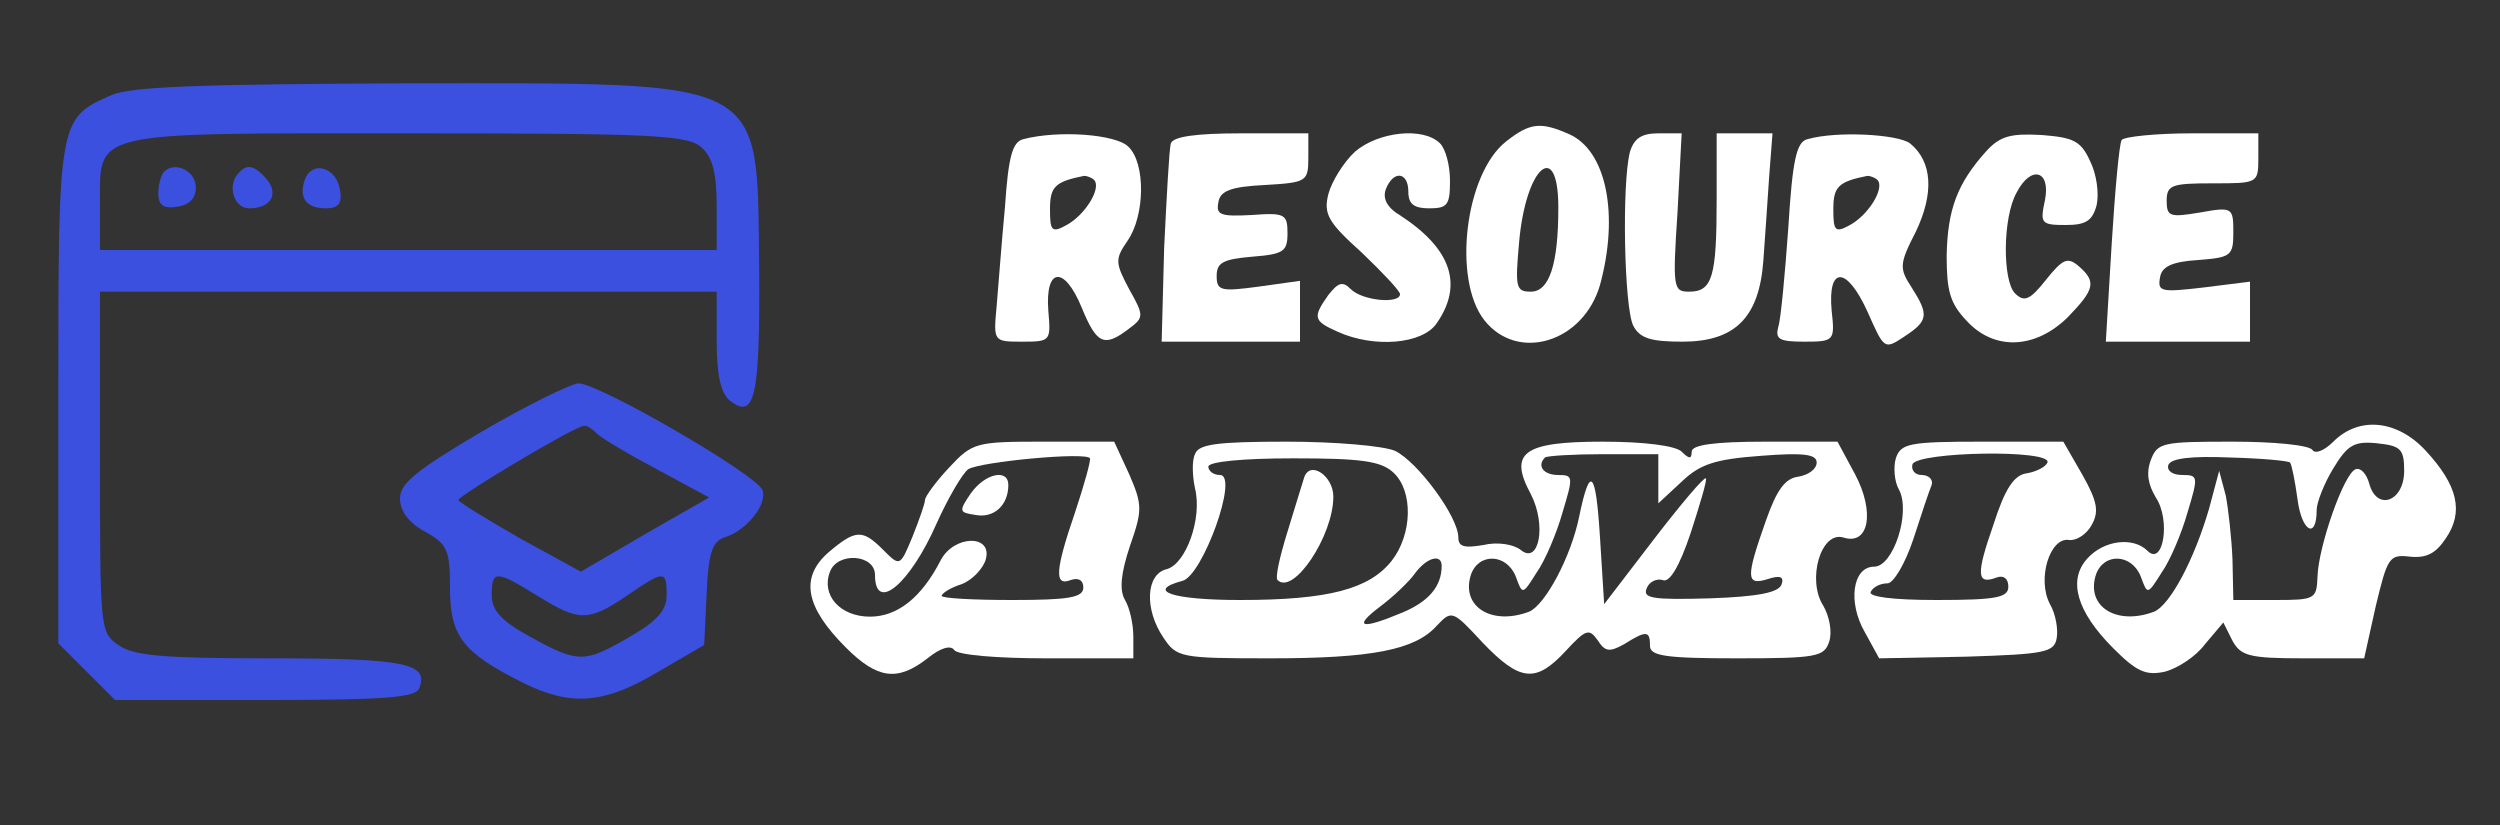 <svg xmlns="http://www.w3.org/2000/svg" version="1.0" width="300pt" height="99pt" viewBox="0 0 300 99" preserveAspectRatio="xMidYMid meet">
<rect x="0" y="0" width="300" height="99" fill="#333333" stroke="none"/>
<g transform="translate(0,99) scale(0.1,-0.1)" fill="#ffffff" stroke="none">
<g fill="#3C50E0"> 
<path d="M197 784 c-4 -4 -7 -16 -7 -26 0 -14 6 -19 23 -16 14 2 22 10 22 23 0 20 -25 32 -38 19z" />
<path d="M134 876 c-64 -28 -64 -29 -64 -359 l0 -299 34 -34 34 -34 180 0 c144 0 181 3 185 14 12 30 -16 36 -178 36 -129 0 -165 3 -183 16 -22 15 -22 20 -22 220 l0 204 370 0 370 0 0 -59 c0 -41 5 -62 15 -71 31 -25 37 3 36 157 -3 233 16 223 -423 223 -250 -1 -330 -4 -354 -14z m708 -63 c13 -12 18 -30 18 -70 l0 -53 -370 0 -370 0 0 52 c0 92 -17 88 368 88 298 0 337 -2 354 -17z"/>
<path d="M287 783 c-15 -14 -7 -43 12 -43 26 0 36 17 21 35 -14 16 -23 19 -33 8z"/>
<path d="M366 775 c-8 -22 1 -35 25 -35 15 0 20 6 17 22 -4 27 -33 36 -42 13z"/>
<path d="M578 472 c-78 -46 -98 -62 -98 -80 0 -15 10 -29 30 -40 27 -15 30 -22 30 -68 0 -57 15 -77 87 -113 58 -29 98 -26 163 13 l55 32 3 62 c2 49 7 62 21 67 27 8 52 40 46 57 -8 19 -196 128 -221 128 -10 -1 -63 -27 -116 -58z m138 -2 c6 -6 38 -25 72 -43 l63 -34 -77 -44 -77 -45 -73 40 c-40 23 -73 43 -74 46 0 5 140 89 151 89 3 1 10 -4 15 -9z m-71 -195 c50 -31 61 -31 107 0 45 31 48 31 48 1 0 -18 -11 -31 -44 -50 -55 -32 -62 -32 -120 0 -35 19 -46 32 -46 50 0 30 5 30 55 -1z"/>
</g>
<path d="M1807 820 c-49 -39 -64 -165 -26 -214 40 -51 119 -27 139 42 23 84 8 161 -37 181 -34 15 -47 14 -76 -9z m63 -79 c0 -69 -11 -101 -33 -101 -18 0 -19 5 -14 60 8 90 47 124 47 41z"/>
<path d="M1228 823 c-13 -3 -18 -21 -22 -81 -4 -42 -8 -96 -10 -119 -4 -43 -4 -43 31 -43 34 0 34 1 31 37 -4 52 19 55 40 4 18 -44 27 -48 56 -26 19 14 19 16 1 48 -17 32 -17 36 -2 58 21 30 22 93 1 113 -15 15 -84 20 -126 9z m85 -49 c9 -10 -11 -42 -33 -54 -18 -10 -20 -7 -20 19 0 27 6 33 41 40 3 0 9 -2 12 -5z"/>
<path d="M1405 818 c-2 -7 -5 -64 -8 -125 l-3 -113 83 0 83 0 0 36 0 37 -50 -7 c-45 -6 -50 -5 -50 13 0 16 8 20 43 23 37 3 42 6 42 28 0 23 -3 25 -43 22 -37 -2 -43 0 -40 15 2 14 15 19 56 21 50 3 52 4 52 33 l0 29 -80 0 c-56 0 -82 -4 -85 -12z"/>
<path d="M1626 808 c-14 -13 -28 -36 -32 -51 -6 -24 0 -34 40 -70 25 -24 46 -46 46 -50 0 -12 -45 -8 -59 6 -10 10 -15 8 -27 -7 -19 -27 -18 -31 11 -44 44 -20 102 -15 119 10 32 46 18 89 -43 129 -17 10 -22 21 -18 32 9 23 27 21 27 -3 0 -15 7 -20 25 -20 22 0 25 4 25 33 0 18 -5 38 -12 45 -20 20 -74 14 -102 -10z"/>
<path d="M1956 808 c-10 -38 -7 -188 4 -209 8 -15 21 -19 59 -19 63 0 92 29 97 97 2 26 5 72 7 101 l4 52 -33 0 -34 0 0 -79 c0 -93 -5 -111 -33 -111 -19 0 -20 4 -14 95 l5 95 -28 0 c-20 0 -29 -6 -34 -22z"/>
<path d="M2169 823 c-13 -3 -18 -24 -23 -106 -4 -56 -9 -110 -12 -119 -4 -15 1 -18 31 -18 36 0 37 1 33 37 -5 54 18 54 43 -1 20 -45 20 -46 44 -30 29 19 30 26 9 59 -15 23 -15 28 5 67 22 46 20 84 -7 106 -15 11 -88 15 -123 5z m84 -49 c9 -10 -11 -42 -33 -54 -18 -10 -20 -7 -20 19 0 27 6 33 41 40 3 0 9 -2 12 -5z"/>
<path d="M2383 808 c-34 -38 -46 -69 -47 -125 0 -42 4 -57 24 -78 33 -36 82 -34 121 4 33 34 35 43 13 62 -13 11 -19 8 -39 -17 -19 -24 -26 -27 -37 -16 -15 15 -15 91 2 121 17 33 41 27 34 -9 -6 -28 -5 -30 25 -30 24 0 32 5 37 24 3 14 0 37 -8 53 -11 24 -20 28 -58 31 -37 2 -50 -1 -67 -20z"/>
<path d="M2546 822 c-3 -5 -8 -61 -12 -125 l-7 -117 87 0 86 0 0 36 0 36 -56 -7 c-51 -6 -55 -5 -52 12 2 13 14 19 46 21 39 3 42 5 42 33 0 30 -1 31 -40 24 -36 -6 -40 -5 -40 14 0 19 6 21 55 21 54 0 55 0 55 30 l0 30 -79 0 c-44 0 -82 -4 -85 -8z"/>
<path d="M2800 460 c-11 -11 -22 -15 -25 -10 -4 6 -47 10 -96 10 -84 0 -90 -1 -98 -22 -6 -16 -3 -30 6 -45 18 -27 9 -83 -10 -64 -17 17 -52 13 -72 -9 -24 -26 -13 -64 31 -108 28 -28 39 -33 62 -28 15 4 37 18 48 33 l22 26 11 -22 c10 -18 20 -21 85 -21 l73 0 14 63 c14 58 16 62 41 59 20 -2 31 4 43 22 22 32 14 64 -24 105 -34 37 -80 42 -111 11z m85 -35 c0 -37 -33 -49 -42 -15 -3 11 -10 19 -16 17 -14 -4 -45 -93 -46 -129 -1 -27 -3 -28 -51 -28 l-50 0 -1 48 c-1 26 -5 61 -8 77 l-8 30 -12 -45 c-18 -62 -47 -116 -66 -124 -45 -17 -82 6 -70 44 9 27 43 26 54 -2 8 -22 8 -22 25 5 10 14 24 47 31 72 13 43 13 45 -6 45 -12 0 -19 5 -17 12 3 8 27 11 74 9 38 -1 70 -4 72 -6 2 -2 6 -22 9 -44 5 -39 23 -49 23 -13 0 9 9 32 20 50 17 28 25 33 53 30 28 -3 32 -7 32 -33z"/>
<path d="M1139 429 c-16 -17 -29 -35 -29 -39 0 -4 -7 -24 -15 -44 -15 -36 -15 -36 -35 -16 -25 25 -33 25 -66 -3 -34 -30 -28 -65 21 -114 38 -38 62 -41 98 -13 16 13 28 16 32 10 4 -6 51 -10 111 -10 l104 0 0 26 c0 14 -4 34 -10 44 -7 12 -5 32 6 65 15 43 15 49 -1 86 l-18 39 -85 0 c-81 0 -85 -1 -113 -31z m151 -54 c-24 -70 -25 -89 -5 -81 9 3 15 0 15 -9 0 -12 -17 -15 -85 -15 -47 0 -85 2 -85 5 0 3 11 10 24 14 13 5 26 19 29 30 8 30 -38 29 -54 -1 -23 -45 -52 -68 -85 -68 -36 0 -59 26 -48 54 9 24 54 21 54 -4 0 -46 42 -11 74 62 14 31 31 60 38 65 15 9 142 21 146 13 1 -3 -7 -32 -18 -65z"/>
<path d="M1165 398 c-15 -22 -14 -23 6 -26 22 -4 39 12 39 36 0 20 -28 14 -45 -10z"/>
<path d="M1434 445 c-4 -8 -3 -27 0 -41 9 -36 -11 -91 -34 -97 -25 -6 -27 -48 -4 -82 16 -24 20 -25 128 -25 122 0 174 10 200 39 18 19 19 19 55 -20 45 -47 64 -49 100 -10 24 26 28 27 38 13 9 -14 14 -15 32 -5 27 17 31 16 31 -2 0 -12 18 -15 104 -15 97 0 105 2 111 20 4 12 0 31 -7 43 -20 31 -3 90 24 82 31 -10 38 31 14 76 l-21 39 -87 0 c-62 0 -88 -4 -88 -12 0 -9 -3 -9 -12 0 -7 7 -44 12 -95 12 -95 0 -113 -13 -86 -63 19 -37 10 -85 -12 -67 -9 7 -28 10 -45 6 -23 -4 -30 -2 -30 9 0 25 -49 91 -76 104 -14 6 -72 11 -130 11 -84 0 -106 -3 -110 -15z m556 -29 l0 -30 28 26 c22 21 40 27 95 31 51 4 67 2 67 -8 0 -8 -10 -15 -22 -17 -16 -2 -26 -16 -39 -53 -24 -68 -24 -78 2 -70 15 5 20 3 17 -6 -3 -10 -28 -15 -86 -17 -69 -2 -81 0 -76 12 3 8 12 12 19 10 8 -4 20 15 34 57 11 34 20 64 18 65 -2 2 -30 -31 -63 -74 l-59 -77 -5 80 c-5 81 -12 88 -25 25 -10 -49 -41 -106 -60 -114 -45 -17 -82 6 -70 44 9 27 43 26 54 -2 8 -22 8 -22 25 5 10 14 24 47 31 72 13 43 13 45 -5 45 -18 0 -26 11 -16 21 2 2 34 4 70 4 l66 0 0 -29z m-318 7 c24 -22 23 -74 -2 -106 -27 -34 -76 -47 -182 -47 -81 0 -114 11 -69 23 24 6 68 127 45 127 -8 0 -14 5 -14 10 0 6 41 10 102 10 80 0 105 -3 120 -17z m58 -112 c0 -25 -16 -43 -47 -56 -50 -21 -60 -18 -27 7 16 12 35 30 42 40 14 19 32 24 32 9z"/>
<path d="M1565 417 c-2 -6 -11 -36 -20 -65 -9 -29 -15 -55 -12 -58 19 -19 67 53 67 100 0 25 -28 44 -35 23z"/>
<path d="M2275 440 c-3 -10 -2 -28 4 -38 14 -27 -7 -92 -30 -92 -26 0 -32 -43 -11 -79 l17 -31 105 2 c93 3 105 5 108 22 2 10 -1 29 -8 41 -16 30 0 81 23 77 9 -1 21 7 27 18 9 16 7 28 -11 60 l-23 40 -97 0 c-88 0 -98 -2 -104 -20z m182 -5 c-2 -5 -13 -11 -25 -13 -15 -2 -26 -18 -40 -62 -21 -60 -20 -72 4 -63 8 3 14 -1 14 -11 0 -13 -14 -16 -86 -16 -54 0 -83 4 -79 10 3 6 12 10 20 10 7 0 21 23 31 53 9 28 19 58 22 65 2 6 -3 12 -12 12 -8 0 -13 6 -11 13 7 15 167 18 162 2z"/>
</g>
</svg>
